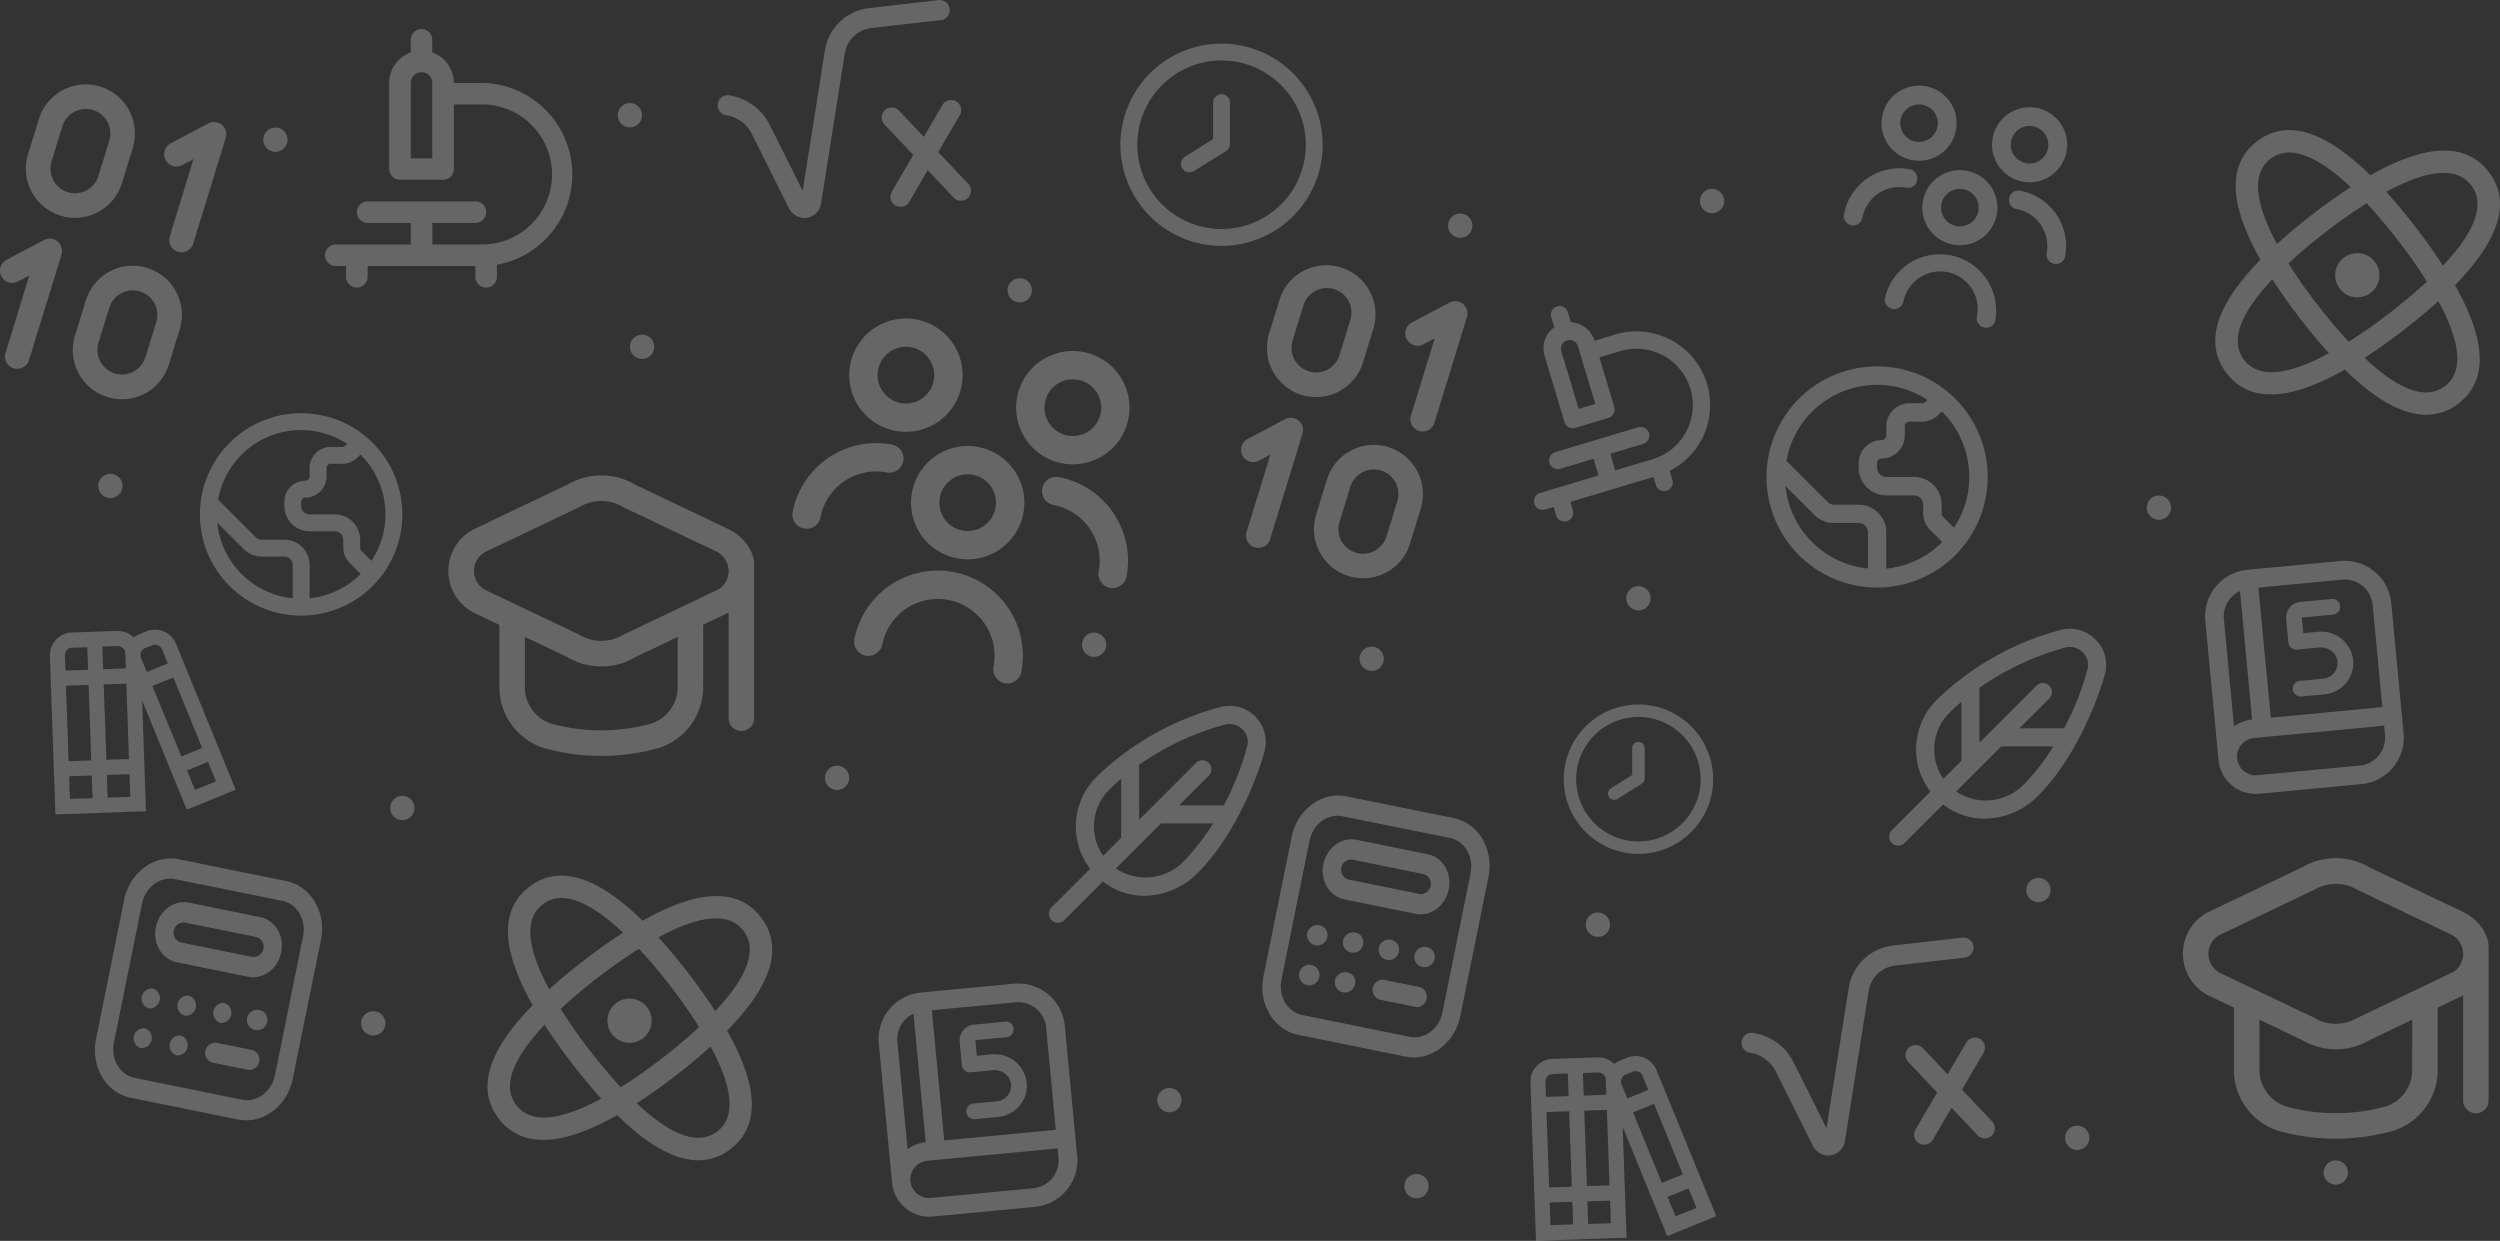 <svg id="Слой_1" data-name="Слой 1" xmlns="http://www.w3.org/2000/svg" viewBox="0 0 1033.15 512.79"><rect x="0" y="0" width="1033.15" height="512.79" fill="#333333" stroke="none"/><defs><style>.cls-1,.cls-3{fill:#fff;}.cls-1,.cls-2{opacity:0.25;}</style></defs><path class="cls-1" d="M82.47,128.93a41.82,41.82,0,1,0,41.82,41.81A41.81,41.81,0,0,0,82.47,128.93Zm34.85,41.81a34.61,34.61,0,0,1-5.79,19.2l-4.15-4.16a1.73,1.73,0,0,1-.51-1.23V181.2a10.46,10.46,0,0,0-10.46-10.46H86a3.48,3.48,0,0,1-3.49-3.48v-1.74a1.75,1.75,0,0,1,1.75-1.75,8.71,8.71,0,0,0,8.71-8.71v-3.48a1.74,1.74,0,0,1,1.74-1.75h4.81a8.71,8.71,0,0,0,6.15-2.55L107,146A34.74,34.74,0,0,1,117.32,170.74ZM47.8,174.1l11,11a10.39,10.39,0,0,0,7.4,3.07h9.3A3.48,3.48,0,0,1,79,191.65v13.76A34.89,34.89,0,0,1,47.8,174.1ZM86,205.41V191.65A10.45,10.45,0,0,0,75.5,181.2H66.2a3.5,3.5,0,0,1-2.47-1L48.19,164.64a34.77,34.77,0,0,1,53.3-23.06l-.78.78a1.77,1.77,0,0,1-1.23.5H94.67A8.72,8.72,0,0,0,86,151.58v3.48a1.74,1.74,0,0,1-1.74,1.74,8.72,8.72,0,0,0-8.72,8.72v1.74A10.46,10.46,0,0,0,86,177.71H96.41a3.49,3.49,0,0,1,3.49,3.49v3.35a8.74,8.74,0,0,0,2.55,6.16l4.66,4.66A34.77,34.77,0,0,1,86,205.41Z" transform="translate(41.97 41.84)"/><g class="cls-2"><path class="cls-3" d="M462.85-23.81A41.79,41.79,0,1,0,504.63,18,41.79,41.79,0,0,0,462.85-23.81Zm0,76.61A34.82,34.82,0,1,1,497.67,18,34.83,34.83,0,0,1,462.85,52.8Z" transform="translate(41.97 41.84)"/><path class="cls-3" d="M462.85-2.91A3.48,3.48,0,0,0,459.36.57V15.63L447.63,23a3.49,3.49,0,0,0,3.69,5.92l13.38-8.35a3.52,3.52,0,0,0,1.63-3V.57A3.48,3.48,0,0,0,462.85-2.91Z" transform="translate(41.97 41.84)"/></g><path class="cls-1" d="M353.46,188.88a23.42,23.42,0,1,1,27.47-18.51A23.41,23.41,0,0,1,353.46,188.88Zm6.72-34.48a11.71,11.71,0,1,0,9.25,13.73A11.72,11.72,0,0,0,360.18,154.4Zm19.92,81.43a35.13,35.13,0,0,0-69-13.44,5.86,5.86,0,0,0,11.5,2.24,23.42,23.42,0,0,1,46,9,5.85,5.85,0,1,0,11.49,2.24Zm16.8-86.21a23.42,23.42,0,1,1,27.47-18.5A23.42,23.42,0,0,1,396.9,149.62Zm6.72-34.48a11.71,11.71,0,1,0,9.26,13.74A11.7,11.7,0,0,0,403.62,115.14Zm19.93,81.44a35.17,35.17,0,0,0-27.77-41.21,5.86,5.86,0,1,0-2.24,11.5,23.41,23.41,0,0,1,18.51,27.47,5.86,5.86,0,0,0,11.5,2.24Zm-95.62-60.4a23.42,23.42,0,1,1,27.47-18.5A23.42,23.42,0,0,1,327.93,136.18Zm6.72-34.48a11.71,11.71,0,1,0,9.26,13.74A11.71,11.71,0,0,0,334.65,101.7ZM297.1,171.94a23.42,23.42,0,0,1,27.47-18.51,5.86,5.86,0,0,0,2.24-11.5,35.16,35.16,0,0,0-41.2,27.77,5.85,5.85,0,0,0,11.49,2.24Z" transform="translate(41.97 41.84)"/><g class="cls-2"><path class="cls-3" d="M377,364.69l-38.42,3.65a19.32,19.32,0,0,0-17.39,21L326.7,447a15.44,15.44,0,0,0,16.83,13.91l42.26-4a19.32,19.32,0,0,0,17.39-21l-5.11-53.79A19.32,19.32,0,0,0,377,364.69Zm13.35,18.12,4,42.26-46.11,4.38-5.11-53.79,34.58-3.28A11.61,11.61,0,0,1,390.38,382.81Zm-54.82-5.72,5.05,53.09a15.1,15.1,0,0,0-7.48,2.89l-4.22-44.42A11.6,11.6,0,0,1,335.56,377.09Zm49.5,72.13-42.26,4a7.72,7.72,0,1,1-1.46-15.37l53.79-5.11.36,3.84A11.6,11.6,0,0,1,385.06,449.22Z" transform="translate(41.97 41.84)"/><path class="cls-3" d="M379.62,414.83a12.86,12.86,0,0,0,2.62-9.92,13.27,13.27,0,0,0-14.61-11l-5.92.56-.61-6.46L374,386.83a3.24,3.24,0,0,0-.61-6.46l-12.92,1.23a6.49,6.49,0,0,0-5.85,7.08l.92,9.69a3.24,3.24,0,0,0,3.54,2.92l9.14-.87c3.69-.35,7.08,2.1,7.58,5.44a6.5,6.5,0,0,1-5.8,7.43l-9.69.92a3.24,3.24,0,1,0,.61,6.46l9.69-.92A13.06,13.06,0,0,0,379.62,414.83Z" transform="translate(41.97 41.84)"/></g><path class="cls-1" d="M259.44,177l-38.81-18.49a27.49,27.49,0,0,0-27.8-.23L153.58,177l-.44.24a19.41,19.41,0,0,0,.44,34l10.83,5.16v25.79a26.34,26.34,0,0,0,18.52,25.15,88.38,88.38,0,0,0,47.17,0,26.37,26.37,0,0,0,18.52-25.15V216.34l10.52-5v43.41a5.27,5.27,0,1,0,10.53,0V191.56C269.71,185.38,264.83,179.67,259.44,177Zm-21.35,65.19A15.79,15.79,0,0,1,227,257.24a78,78,0,0,1-41.06,0,15.79,15.79,0,0,1-11-15.07v-20.8l17.46,8.31a27.67,27.67,0,0,0,14.24,3.89,26.19,26.19,0,0,0,13.56-3.65l17.9-8.55Zm16.84-40.48-39.69,18.95a17.34,17.34,0,0,1-17.84-.23l-38.84-18.48a8.92,8.92,0,0,1-.2-15.57l39.45-18.84a17.36,17.36,0,0,1,17.84.24l38.82,18.49a9.06,9.06,0,0,1,4.67,7.84,8.91,8.91,0,0,1-4.21,7.6Z" transform="translate(41.97 41.84)"/><path class="cls-1" d="M56.4,420.81l-44.37-9C1.83,409.75-4.58,398.89-2.3,387.56l11.64-57.5c2.3-11.33,12.43-18.84,22.64-16.79l44.36,9c10.21,2.08,16.62,12.94,14.34,24.27L79,404C76.74,415.35,66.61,422.86,56.4,420.81ZM30.31,321.48c-6.12-1.23-12.2,3.28-13.58,10.08L5.1,389.05c-1.38,6.81,2.47,13.33,8.6,14.57l44.36,9c6.13,1.24,12.21-3.27,13.59-10.07L83.28,345c1.38-6.81-2.47-13.33-8.6-14.57Zm30.33,40.34-29.58-6c-6.12-1.24-10-7.76-8.6-14.56S29.92,330,36.05,331.19l29.58,6c6.12,1.24,10,7.76,8.59,14.56S66.77,363.06,60.64,361.82ZM34.39,339.41a4.21,4.21,0,0,0-1.67,8.21l29.58,6A4.22,4.22,0,0,0,64,345.39ZM21.17,366.66a4.21,4.21,0,0,0-1.66,8.21,4.21,4.21,0,0,0,1.66-8.21Zm14.79,3a4.21,4.21,0,0,0-1.66,8.21A4.21,4.21,0,0,0,36,369.65Zm14.79,3a4.22,4.22,0,0,0-1.66,8.22,4.22,4.22,0,0,0,1.66-8.22Zm-32.9,10.44a4.22,4.22,0,0,0-1.66,8.22,4.22,4.22,0,0,0,1.66-8.22Zm14.79,3A4.21,4.21,0,0,0,31,394.29a4.21,4.21,0,0,0,1.66-8.21Zm32.9-10.44a4.21,4.21,0,1,0,2.87,4.85A4,4,0,0,0,65.54,375.64Zm-.46,21.28a4,4,0,0,0-2.86-4.86l-14.79-3a4.21,4.21,0,0,0-1.66,8.21l14.79,3A4,4,0,0,0,65.08,396.92Z" transform="translate(41.97 41.84)"/><path class="cls-1" d="M318.06-30.25a12.54,12.54,0,0,0-10.91,10.46l-9.83,62.13a7,7,0,0,1-6,5.85,7.28,7.28,0,0,1-7.26-4L268.86,13.75A14.4,14.4,0,0,0,258.27,5.8a4.16,4.16,0,0,1,1-8.26,22.62,22.62,0,0,1,17,12.5L289.75,37l9.19-58.07a20.86,20.86,0,0,1,18.17-17.41l28.76-3.3a4.16,4.16,0,0,1,4.61,3.66,4.17,4.17,0,0,1-3.66,4.61ZM353.19.06a4.15,4.15,0,0,0-5.69,1.49l-7.71,13.16L329.31,3.63a4.16,4.16,0,0,0-6,5.72l12.15,12.84-8.93,15.26a4.16,4.16,0,0,0,7.18,4.2l7.7-13.16,10.49,11.08a4.16,4.16,0,1,0,6-5.72L345.75,21l8.93-15.26A4.16,4.16,0,0,0,353.19.06Z" transform="translate(41.97 41.84)"/><path class="cls-1" d="M12.89,19.3A20.29,20.29,0,0,0-.55-6.06,20.3,20.3,0,0,0-25.91,7.37l-4.47,14.55A20.29,20.29,0,0,0-16.94,47.28,20.28,20.28,0,0,0,8.41,33.85ZM-1.28,30.86A10.17,10.17,0,0,1-14,37.58,10.17,10.17,0,0,1-20.68,24.9l4.47-14.54A10.17,10.17,0,0,1-3.53,3.64,10.18,10.18,0,0,1,3.19,16.32Zm20.15,38A20.29,20.29,0,0,0-6.49,82.33L-11,96.88A20.29,20.29,0,1,0,27.83,108.8L32.3,94.26A20.29,20.29,0,0,0,18.87,68.9Zm-.74,36.92a10.14,10.14,0,1,1-19.39-6L3.21,85.31a10.14,10.14,0,1,1,19.39,6Zm8.35-81.55a5,5,0,0,1,2.1-6.83L44.07,9.19a5.07,5.07,0,0,1,7.24,6L37.88,58.83a5.07,5.07,0,1,1-9.69-3L38,23.89l-4.69,2.49a5.05,5.05,0,0,1-6.84-2.11Zm-43,39.05L-30,107a5.09,5.09,0,0,1-6.34,3.36A5.09,5.09,0,0,1-39.68,104L-29.86,72l-4.69,2.49a5,5,0,0,1-6.83-2.11,5,5,0,0,1,2.1-6.83l15.47-8.2a5.1,5.1,0,0,1,5.61.56,5.09,5.09,0,0,1,1.63,5.39Z" transform="translate(41.97 41.84)"/><path class="cls-1" d="M55.43,284.52,30.76,224.18a9.36,9.36,0,0,0-12.2-5.13l-2.89,1.17a9.47,9.47,0,0,0-2.38,1.41,9.31,9.31,0,0,0-6.94-2.73l-18.71.65a9.38,9.38,0,0,0-9,9.68l2.3,65.5,37.42-1.31-1.6-45.83L35.2,292.76l20.23-8.23Zm-16.82.11-3.29-8.06L44,273l3.29,8.06-8.67,3.53ZM33,270.79,21,241.65l8.67-3.53,11.91,29.14L33,270.79ZM16.32,227.68A3.08,3.08,0,0,1,18,226l2.89-1.18a3.11,3.11,0,0,1,1.07-.23,3.18,3.18,0,0,1,1.32.24A3.13,3.13,0,0,1,25,226.54l2.37,5.8-8.67,3.53-2.37-5.8a3.09,3.09,0,0,1,0-2.39Zm-6.52.46.22,6.24-9.36.33-.32-9.36,6.23-.22A3.13,3.13,0,0,1,9.8,228.14ZM.88,241l9.36-.33,1.09,31.19L2,272.14Zm-5.14,31.4-9.36.33-1.09-31.19,9.35-.33Zm-7.88-46.56,6.24-.22.32,9.36-9.35.32-.22-6.23A3.12,3.12,0,0,1-12.14,225.79Zm-1.26,53.13,9.35-.33.33,9.36-9.35.33Zm15.92,8.81-.33-9.36,9.36-.32.33,9.35Z" transform="translate(41.97 41.84)"/><path class="cls-1" d="M476.75,254.25a14.85,14.85,0,0,0-14.16-3.95,117,117,0,0,0-51.52,29,29,29,0,0,0-8.4,21.8,28.59,28.59,0,0,0,5.87,16.07l-16,16a3.74,3.74,0,0,0,5.19,5.38l.09-.09,16-16A27.86,27.86,0,0,0,431,328.35a31.39,31.39,0,0,0,22.06-9.51c16.44-16.45,25.72-42.78,27.63-50.55a14.7,14.7,0,0,0-3.94-14Zm-66.61,46.47a21.49,21.49,0,0,1,6.22-16.17c1.6-1.59,3.27-3.08,5-4.54v24.37l-7.44,7.44A21.17,21.17,0,0,1,410.14,300.72Zm37.52,12.93a22.1,22.1,0,0,1-28.48,3.44l8.52-8.52,10.12-10.12h21.54A95.75,95.75,0,0,1,447.66,313.65Zm25.79-47.17A110.58,110.58,0,0,1,463.73,291H445.3l12.31-12.3a3.74,3.74,0,0,0-5.19-5.38l-.1.09-18.69,18.69-4.83,4.83V274.2a113.72,113.72,0,0,1,35.59-16.64,7.44,7.44,0,0,1,7.08,2,7.18,7.18,0,0,1,2,6.94Z" transform="translate(41.97 41.84)"/><g class="cls-2"><path class="cls-3" d="M272.49,337.24c-9.35-12.17-25.76-11.65-48.89,1.43-19-18.6-34.69-23.33-46.87-14s-11.66,25.77,1.43,48.89c-18.61,19-23.34,34.7-14,46.88A21.55,21.55,0,0,0,178.92,429c8.94,1.17,20.35-2.19,34.15-10,11.31,11.09,21.48,17.28,30.42,18.45A21.47,21.47,0,0,0,259.94,433c12.18-9.36,11.68-25.76-1.43-48.89C277.11,365.14,281.85,349.42,272.49,337.24Zm-16.11.62a12.83,12.83,0,0,1,8.88,4.94c6.88,8.95-.73,21.63-11.68,33.23-3.21-5-6.88-10.2-11.12-15.72s-8.34-10.41-12.32-14.8C239.56,340.41,249.06,336.9,256.38,337.86Zm-9.44,44.74c-5.31,4.93-10.84,9.47-15.63,13.17s-10.59,7.83-16.73,11.69c-4.93-5.31-9.46-10.84-13.14-15.61s-7.86-10.62-11.71-16.75c5.3-4.93,10.84-9.47,15.62-13.14s10.6-7.86,16.73-11.72c4.93,5.3,9.47,10.84,13.17,15.63s7.83,10.6,11.69,16.73Zm-64.66-50.67a12.77,12.77,0,0,1,9.86-2.49c7.31.95,15.59,6.8,23.38,14.15-5,3.22-10.2,6.89-15.72,11.13S189.39,363,185,367C177.42,353,173.32,338.8,182.28,331.93Zm-10.87,82.95c-6.88-8.95.73-21.63,11.67-33.23,3.22,5,6.89,10.2,11.13,15.72s8.32,10.42,12.3,14.8c-14,7.6-28.23,11.69-35.1,2.73Zm83,10.87c-9,6.87-21.62-.72-33.22-11.66,5-3.21,10.19-6.9,15.71-11.13s10.4-8.32,14.79-12.32c7.6,14.05,11.7,28.26,2.73,35.14Z" transform="translate(41.97 41.84)"/><circle class="cls-3" cx="260.16" cy="421.82" r="9.14"/></g><path class="cls-1" d="M194.54,30.26A37.88,37.88,0,0,0,156.7-7.58H145.58a13.39,13.39,0,0,0-8.91-12.59v-5.21a4.46,4.46,0,0,0-4.45-4.46,4.46,4.46,0,0,0-4.45,4.46v5.21a13.38,13.38,0,0,0-8.9,12.59V28a4.45,4.45,0,0,0,4.45,4.45h17.8A4.45,4.45,0,0,0,145.58,28V1.32H156.7a28.94,28.94,0,1,1,0,57.87h-20v-8.9h17.81a4.45,4.45,0,1,0,0-8.9H110a4.45,4.45,0,1,0,0,8.9h17.81v8.9H96.61a4.46,4.46,0,0,0,0,8.91h4.45v4.45a4.45,4.45,0,0,0,8.9,0V68.1h44.52v4.45a4.45,4.45,0,1,0,8.9,0v-5a37.89,37.89,0,0,0,31.16-37.24Zm-57.87-6.68h-8.9V-7.58A4.45,4.45,0,0,1,132.22-12a4.45,4.45,0,0,1,4.45,4.45Z" transform="translate(41.97 41.84)"/><circle class="cls-1" cx="265.34" cy="143.32" r="5.03"/><circle class="cls-1" cx="452.16" cy="266.44" r="5.03"/><circle class="cls-1" cx="345.93" cy="321.44" r="5.03"/><circle class="cls-1" cx="154.26" cy="422.9" r="5.03"/><circle class="cls-1" cx="45.61" cy="200.82" r="5.03"/><circle class="cls-1" cx="260.31" cy="47.61" r="5.03"/><circle class="cls-1" cx="166.27" cy="333.9" r="5.03"/><circle class="cls-1" cx="483.26" cy="454.64" r="5.03"/><circle class="cls-1" cx="421.41" cy="119.99" r="5.03"/><circle class="cls-1" cx="113.82" cy="57.73" r="5.03"/><path class="cls-1" d="M733.77,109.57a45.7,45.7,0,1,0,45.69,45.69A45.69,45.69,0,0,0,733.77,109.57Zm38.07,45.69a37.84,37.84,0,0,1-6.32,21L761,171.69a1.88,1.88,0,0,1-.56-1.34v-3.66A11.42,11.42,0,0,0,749,155.26H737.58a3.8,3.8,0,0,1-3.81-3.8v-1.91a1.9,1.9,0,0,1,1.9-1.9,9.52,9.52,0,0,0,9.52-9.52v-3.81a1.9,1.9,0,0,1,1.9-1.9h5.26a9.58,9.58,0,0,0,6.72-2.79l1.44-1.44A38,38,0,0,1,771.84,155.26Zm-76,3.67,12,12A11.31,11.31,0,0,0,716,174.3h10.17a3.82,3.82,0,0,1,3.81,3.81v15A38.14,38.14,0,0,1,695.88,158.93Zm41.7,34.22v-15a11.42,11.42,0,0,0-11.43-11.42H716a3.77,3.77,0,0,1-2.69-1.12l-17-17a38,38,0,0,1,58.23-25.21l-.85.86a1.93,1.93,0,0,1-1.34.55h-5.26a9.51,9.51,0,0,0-9.51,9.52v3.81a1.91,1.91,0,0,1-1.91,1.9,9.52,9.52,0,0,0-9.52,9.52v1.91a11.43,11.43,0,0,0,11.43,11.42H749a3.81,3.81,0,0,1,3.81,3.81v3.66a9.55,9.55,0,0,0,2.78,6.73l5.09,5.09A38,38,0,0,1,737.58,193.15Z" transform="translate(41.97 41.84)"/><g class="cls-2"><path class="cls-3" d="M635.13,249.31A30.86,30.86,0,1,0,666,280.17,30.86,30.86,0,0,0,635.13,249.31Zm0,56.58a25.72,25.72,0,1,1,25.71-25.72A25.72,25.72,0,0,1,635.13,305.89Z" transform="translate(41.97 41.84)"/><path class="cls-3" d="M635.13,264.74a2.58,2.58,0,0,0-2.58,2.57v11.12l-8.66,5.44a2.58,2.58,0,1,0,2.73,4.37l9.87-6.17a2.59,2.59,0,0,0,1.21-2.21V267.31A2.57,2.57,0,0,0,635.13,264.74Z" transform="translate(41.97 41.84)"/></g><path class="cls-1" d="M765,59.2a15.51,15.51,0,1,1,18.19-12.26A15.51,15.51,0,0,1,765,59.2Zm4.45-22.84a7.75,7.75,0,1,0,6.12,9.1A7.76,7.76,0,0,0,769.49,36.36Zm13.19,53.92A23.26,23.26,0,0,0,737,81.38a3.88,3.88,0,0,0,7.61,1.49,15.51,15.51,0,1,1,30.45,5.93,3.88,3.88,0,1,0,7.61,1.48ZM793.8,33.2A15.51,15.51,0,1,1,812,21,15.51,15.51,0,0,1,793.8,33.2Zm4.45-22.83a7.75,7.75,0,1,0,6.13,9.09A7.75,7.75,0,0,0,798.25,10.37Zm13.19,53.92A23.28,23.28,0,0,0,793.06,37a3.88,3.88,0,1,0-1.48,7.61,15.5,15.5,0,0,1,12.25,18.19,3.88,3.88,0,0,0,7.61,1.48Zm-63.3-40a15.51,15.51,0,1,1,18.19-12.25A15.51,15.51,0,0,1,748.14,24.3Zm4.45-22.83a7.75,7.75,0,1,0,6.12,9.09A7.75,7.75,0,0,0,752.59,1.47ZM727.72,48a15.51,15.51,0,0,1,18.19-12.25,3.88,3.88,0,0,0,1.49-7.61,23.29,23.29,0,0,0-27.29,18.38A3.88,3.88,0,1,0,727.72,48Z" transform="translate(41.97 41.84)"/><g class="cls-2"><path class="cls-3" d="M925.19,190l-38.42,3.65a19.3,19.3,0,0,0-17.38,21l5.47,57.63a15.44,15.44,0,0,0,16.83,13.91l42.27-4a19.29,19.29,0,0,0,17.38-21l-5.11-53.79A19.3,19.3,0,0,0,925.19,190Zm13.36,18.12,4,42.26-46.1,4.38L891.34,201l34.58-3.29A11.63,11.63,0,0,1,938.55,208.13Zm-54.82-5.73,5,53.1a15.13,15.13,0,0,0-7.48,2.88L877.07,214A11.62,11.62,0,0,1,883.73,202.4Zm49.5,72.14-42.27,4a7.71,7.71,0,1,1-1.46-15.36l53.79-5.12.37,3.85A11.61,11.61,0,0,1,933.23,274.54Z" transform="translate(41.97 41.84)"/><path class="cls-3" d="M927.78,240.15a12.86,12.86,0,0,0,2.62-9.92,13.25,13.25,0,0,0-14.61-10.95l-5.91.56-.62-6.46,12.93-1.23a3.24,3.24,0,0,0-.62-6.46l-12.92,1.23A6.51,6.51,0,0,0,902.8,214l.92,9.69a3.25,3.25,0,0,0,3.54,2.93l9.14-.87c3.69-.35,7.09,2.09,7.58,5.44a6.5,6.5,0,0,1-5.8,7.43l-9.69.92a3.24,3.24,0,0,0,.61,6.46l9.69-.92A13,13,0,0,0,927.78,240.15Z" transform="translate(41.97 41.84)"/></g><path class="cls-1" d="M976.25,335.19,937.43,316.7a27.47,27.47,0,0,0-27.8-.24l-39.25,18.73-.44.23a19.44,19.44,0,0,0,.44,34l10.83,5.16v25.79a26.35,26.35,0,0,0,18.52,25.15,88.25,88.25,0,0,0,47.17,0,26.36,26.36,0,0,0,18.52-25.15V374.55l10.53-5v43.42a5.26,5.26,0,1,0,10.52,0V349.77C986.51,343.59,981.63,337.88,976.25,335.19Zm-21.36,65.18a15.78,15.78,0,0,1-11,15.07,78,78,0,0,1-41.05,0,15.8,15.8,0,0,1-11.06-15.07v-20.8l17.46,8.32a27.77,27.77,0,0,0,14.24,3.89A26.36,26.36,0,0,0,937,388.13l17.9-8.56Zm16.85-40.47-39.7,19a17.34,17.34,0,0,1-17.84-.24l-38.84-18.47a8.91,8.91,0,0,1-.2-15.57l39.45-18.85a17.4,17.4,0,0,1,17.85.24l38.81,18.49a9.11,9.11,0,0,1,4.68,7.84,9,9,0,0,1-4.21,7.61Z" transform="translate(41.97 41.84)"/><path class="cls-1" d="M538.89,394.81l-44.37-9c-10.2-2.08-16.61-12.94-14.33-24.27l11.63-57.5c2.31-11.33,12.44-18.84,22.65-16.79l44.36,9c10.2,2.08,16.62,12.94,14.33,24.27L561.53,378C559.22,389.35,549.1,396.86,538.89,394.81ZM512.8,295.49c-6.12-1.24-12.2,3.27-13.58,10.07l-11.63,57.49c-1.38,6.81,2.47,13.33,8.59,14.57l44.37,9c6.13,1.23,12.21-3.28,13.59-10.08L565.77,319c1.38-6.81-2.47-13.33-8.6-14.57Zm30.33,40.33-29.58-6c-6.13-1.23-10-7.76-8.6-14.56s7.46-11.31,13.59-10.07l29.57,6c6.13,1.24,10,7.76,8.6,14.56S549.25,337.06,543.13,335.82Zm-26.26-22.41a4.21,4.21,0,0,0-1.66,8.21l29.58,6a4.22,4.22,0,0,0,1.66-8.22Zm-13.21,27.25a4.21,4.21,0,1,0,2.87,4.85A4,4,0,0,0,503.66,340.66Zm14.79,3a4.21,4.21,0,1,0,2.87,4.86A4,4,0,0,0,518.45,343.65Zm14.79,3a4.22,4.22,0,1,0,2.87,4.86A4,4,0,0,0,533.24,346.64Zm-32.9,10.44a4.22,4.22,0,1,0,2.87,4.86A4,4,0,0,0,500.34,357.08Zm14.79,3a4.21,4.21,0,1,0,2.86,4.85A4,4,0,0,0,515.13,360.08ZM548,349.64a4.21,4.21,0,1,0,2.87,4.85A4,4,0,0,0,548,349.64Zm-.46,21.28a4,4,0,0,0-2.86-4.86l-14.79-3a4.21,4.21,0,0,0-1.67,8.21l14.79,3A4,4,0,0,0,547.57,370.92Z" transform="translate(41.97 41.84)"/><path class="cls-1" d="M741.19,357.2a12.53,12.53,0,0,0-10.91,10.46l-9.83,62.12a7,7,0,0,1-6,5.85,7.26,7.26,0,0,1-7.26-4L692,401.2a14.38,14.38,0,0,0-10.59-7.95,4.16,4.16,0,0,1,1-8.26,22.63,22.63,0,0,1,17,12.49l13.44,26.93,9.19-58.06a20.85,20.85,0,0,1,18.17-17.41l28.76-3.3a4.16,4.16,0,1,1,1,8.26Zm35.13,30.31a4.15,4.15,0,0,0-5.69,1.49l-7.71,13.16-10.48-11.08a4.16,4.16,0,0,0-6,5.72l12.15,12.84-8.93,15.26a4.16,4.16,0,1,0,7.18,4.2l7.7-13.16L775,427a4.16,4.16,0,1,0,6-5.71l-12.15-12.85,8.93-15.25a4.16,4.16,0,0,0-1.49-5.69Z" transform="translate(41.97 41.84)"/><path class="cls-1" d="M525.78,93.34A20.3,20.3,0,0,0,487,81.41L482.51,96a20.29,20.29,0,1,0,38.79,11.92ZM511.61,104.9a10.15,10.15,0,1,1-19.4-6l4.47-14.54a10.15,10.15,0,0,1,19.4,6Zm20.15,38a20.29,20.29,0,0,0-25.36,13.43l-4.47,14.55a20.29,20.29,0,1,0,38.79,11.92l4.47-14.54A20.29,20.29,0,0,0,531.76,142.94ZM531,179.86a10.15,10.15,0,0,1-19.4-6l4.48-14.55a10.14,10.14,0,1,1,19.39,6Zm8.35-81.55a5,5,0,0,1,2.1-6.83L557,83.23a5.07,5.07,0,0,1,7.24,6l-13.43,43.68a5.07,5.07,0,1,1-9.69-3l9.82-31.95-4.69,2.49a5.05,5.05,0,0,1-6.84-2.11Zm-43.05,39.05L482.91,181a5.07,5.07,0,1,1-9.7-3L483,146.06l-4.69,2.48a5.05,5.05,0,0,1-4.73-8.93l15.47-8.2a5.07,5.07,0,0,1,7.24,6Z" transform="translate(41.97 41.84)"/><path class="cls-1" d="M667.29,460.74,642.61,400.4a9.37,9.37,0,0,0-12.2-5.14l-2.89,1.18a9.47,9.47,0,0,0-2.38,1.41,9.29,9.29,0,0,0-6.93-2.73l-18.71.65a9.37,9.37,0,0,0-9,9.68l2.29,65.5,37.43-1.31-1.61-45.83L647.05,469l20.24-8.24Zm-16.82.11-3.3-8.06,8.67-3.53,3.3,8.06-8.67,3.53ZM644.81,447l-11.92-29.14,8.67-3.54,11.92,29.15L644.81,447ZM628.18,403.9a3.06,3.06,0,0,1,1.69-1.68l2.9-1.18a3.1,3.1,0,0,1,2.38,0,3.16,3.16,0,0,1,1.69,1.7l2.37,5.81-8.67,3.53-2.38-5.81a3.07,3.07,0,0,1,0-2.38Zm-6.52.46.21,6.24-9.35.33-.33-9.36,6.24-.22A3.13,3.13,0,0,1,621.66,404.36Zm-8.92,12.8,9.35-.32L623.18,448l-9.35.32Zm-5.15,31.41-9.36.33-1.09-31.19,9.36-.33ZM599.71,402l6.24-.22.33,9.35-9.36.33-.22-6.24A3.12,3.12,0,0,1,599.71,402Zm-1.26,53.13,9.36-.33.33,9.36-9.36.33ZM614.37,464l-.32-9.36,9.35-.33.33,9.36Z" transform="translate(41.97 41.84)"/><path class="cls-1" d="M824,222.43a14.83,14.83,0,0,0-14.16-4,117,117,0,0,0-51.52,29,29,29,0,0,0-8.4,21.8,28.59,28.59,0,0,0,5.87,16.07l-16,16a3.74,3.74,0,0,0,5.19,5.38l.09-.09,16-16a27.84,27.84,0,0,0,17.18,5.89A31.39,31.39,0,0,0,800.32,287C816.76,270.57,826,244.24,828,236.47a14.7,14.7,0,0,0-3.94-14ZM757.4,268.9a21.49,21.49,0,0,1,6.22-16.17c1.6-1.59,3.27-3.08,5-4.54v24.37L761.15,280A21.17,21.17,0,0,1,757.4,268.9Zm37.52,12.93a22.1,22.1,0,0,1-28.48,3.44l8.52-8.52,10.12-10.12h21.54A95.75,95.75,0,0,1,794.92,281.83Zm25.79-47.17A110.58,110.58,0,0,1,811,259.15H792.56l12.31-12.3a3.74,3.74,0,1,0-5.2-5.38l-.09.09-18.69,18.69-4.83,4.83v-22.7a113.72,113.72,0,0,1,35.59-16.64,7.87,7.87,0,0,1,1.81-.23,7.47,7.47,0,0,1,5.27,2.21,7.18,7.18,0,0,1,2,6.94Z" transform="translate(41.97 41.84)"/><g class="cls-2"><path class="cls-3" d="M986.5,29.16C977.15,17,960.74,17.5,937.61,30.59c-19-18.6-34.69-23.34-46.87-14s-11.66,25.76,1.43,48.89c-18.6,19-23.34,34.7-14,46.87a21.43,21.43,0,0,0,14.74,8.56c8.94,1.17,20.35-2.18,34.15-10,11.31,11.09,21.48,17.27,30.42,18.44A21.43,21.43,0,0,0,974,124.92c12.18-9.35,11.68-25.76-1.43-48.89C991.12,57.06,995.86,41.33,986.5,29.16Zm-16.11.61a12.81,12.81,0,0,1,8.88,4.94c6.88,9-.73,21.64-11.68,33.23-3.21-5-6.88-10.19-11.12-15.71s-8.34-10.41-12.32-14.8C953.57,32.33,963.07,28.81,970.39,29.77ZM961,74.51c-5.3,4.93-10.84,9.47-15.63,13.17s-10.59,7.84-16.72,11.69c-4.93-5.3-9.47-10.84-13.15-15.6S907.59,73.15,903.74,67c5.3-4.93,10.84-9.47,15.63-13.15S930,46,936.09,42.15C941,47.46,945.56,53,949.26,57.79S957.1,68.38,961,74.51ZM896.29,23.84a12.86,12.86,0,0,1,9.86-2.49c7.31,1,15.59,6.81,23.38,14.16-5,3.22-10.2,6.88-15.72,11.13S903.4,55,899,59C891.43,44.93,887.33,30.72,896.29,23.84Zm-10.87,83c-6.88-9,.74-21.64,11.68-33.23,3.21,5,6.88,10.19,11.12,15.71s8.32,10.42,12.3,14.81c-14,7.6-28.23,11.69-35.1,2.73Zm83,10.87c-9,6.87-21.62-.73-33.22-11.66q7.46-4.82,15.71-11.14c5.51-4.23,10.4-8.32,14.79-12.31,7.6,14,11.7,28.25,2.74,35.13Z" transform="translate(41.97 41.84)"/><circle class="cls-3" cx="974.17" cy="113.74" r="9.14"/></g><path class="cls-1" d="M663.49,116.84a30.52,30.52,0,0,0-38-20.45L617,99a10.77,10.77,0,0,0-9.78-7.65l-1.21-4a3.59,3.59,0,1,0-6.87,2.06l1.21,4a10.77,10.77,0,0,0-4,11.77l8.24,27.48A3.58,3.58,0,0,0,609,135l13.74-4.12a3.59,3.59,0,0,0,2.41-4.47L619,105.83l8.59-2.57A23.31,23.31,0,1,1,641,147.92l-15.46,4.63-2.06-6.87,13.75-4.12a3.59,3.59,0,0,0-2.06-6.87L600.79,145a3.59,3.59,0,0,0,2.06,6.88l13.74-4.12,2.06,6.87-24,7.2a3.58,3.58,0,1,0,2,6.87l3.44-1,1,3.43A3.59,3.59,0,1,0,608,169l-1-3.43,34.35-10.3,1,3.44a3.59,3.59,0,0,0,6.87-2.06l-1.16-3.89a30.53,30.53,0,0,0,15.43-35.95Zm-46.2,8.23-6.87,2.06-7.21-24a3.59,3.59,0,0,1,6.87-2.06Z" transform="translate(41.97 41.84)"/><circle class="cls-1" cx="707.53" cy="83.1" r="5.03"/><circle class="cls-1" cx="858.43" cy="470.21" r="5.03"/><circle class="cls-1" cx="842.4" cy="367.81" r="5.03"/><circle class="cls-1" cx="585.38" cy="490.19" r="5.03"/><circle class="cls-1" cx="566.85" cy="272.25" r="5.03"/><circle class="cls-1" cx="677.1" cy="247.25" r="5.03"/><circle class="cls-1" cx="660.35" cy="382.13" r="5.03"/><circle class="cls-1" cx="965.29" cy="484.56" r="5.03"/><circle class="cls-1" cx="892.19" cy="209.79" r="5.03"/><circle class="cls-1" cx="603.45" cy="93.26" r="5.03"/></svg>